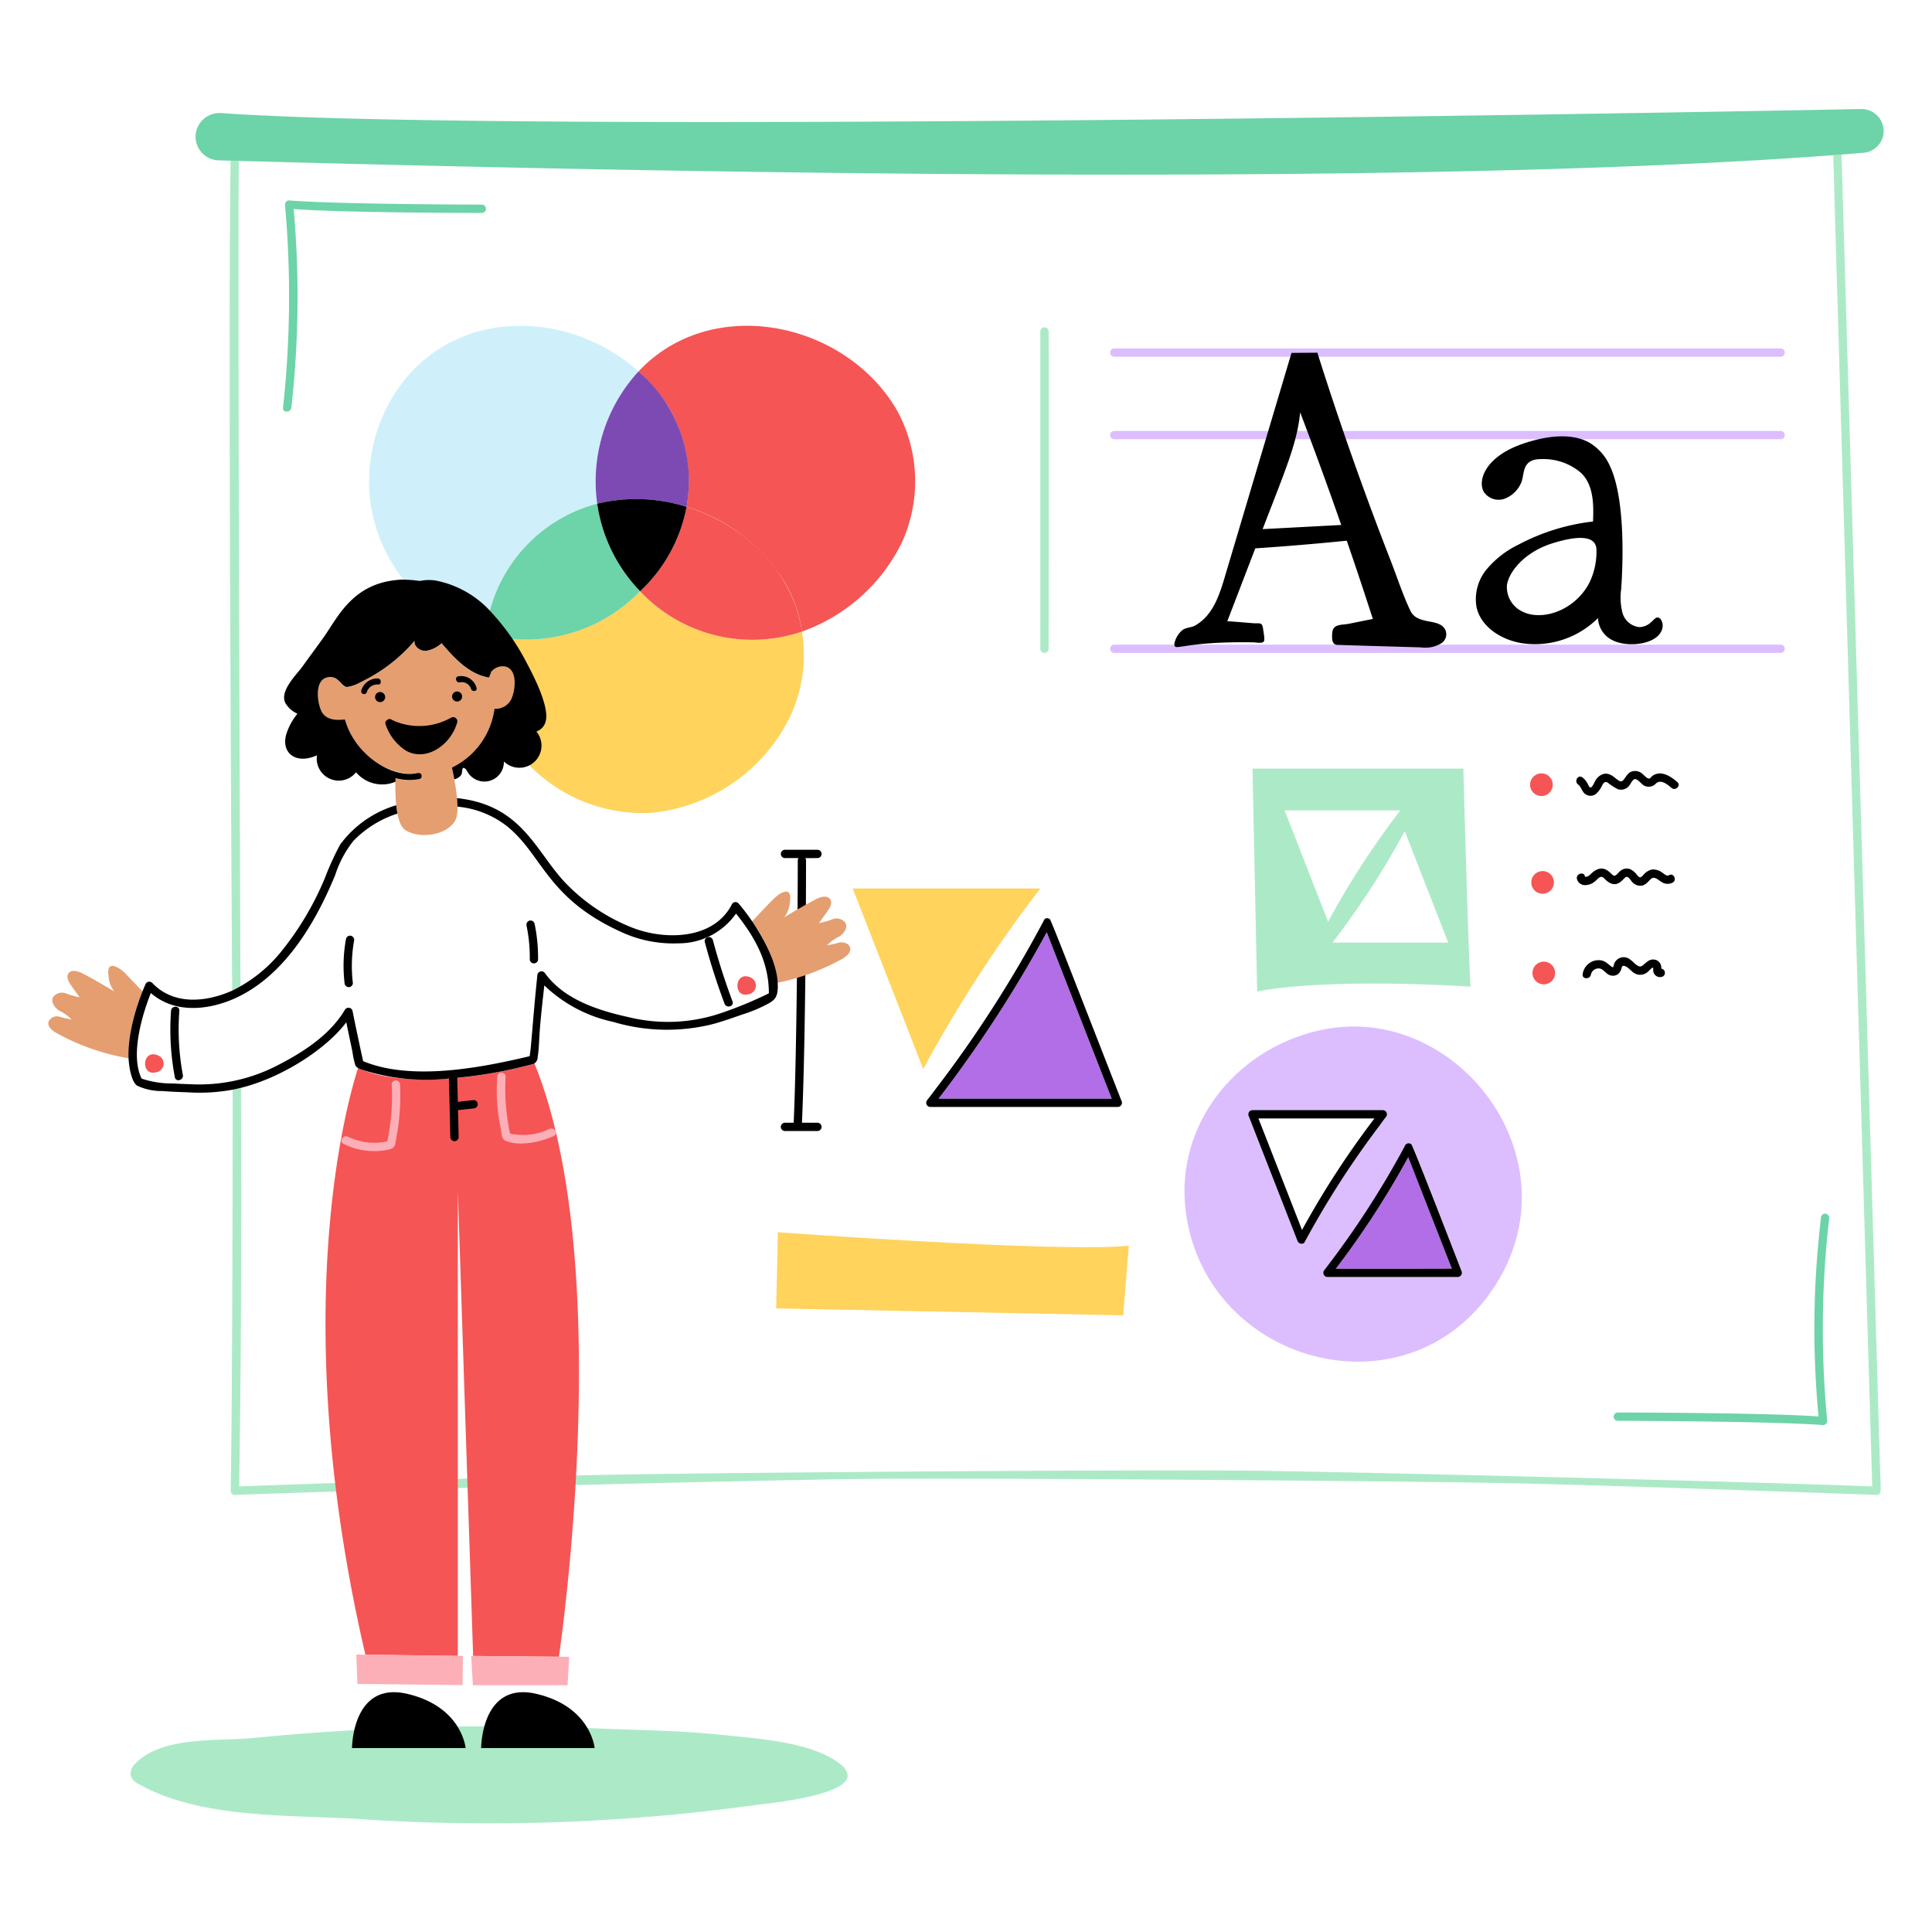 <svg xmlns="http://www.w3.org/2000/svg" viewBox="0 0 400 400" id="Designer-Keynote-1--Streamline-Barcelona.svg" height="400" width="400"><desc>DESIGNER KEYNOTE 1 Streamline Illustration: https://streamlinehq.com</desc><defs></defs><path d="M169.242 177.656a0.86 0.86 0 0 0 0 -1.72h-6.716a0.86 0.86 0 0 0 0 1.72h2.8a0.822 0.822 0 0 0 -0.154 0.46c0 6.012 -0.17 39.508 -0.85 54.332h-1.8a0.86 0.86 0 0 0 0 1.72h6.716a0.86 0.86 0 0 0 0 -1.72h-3.2c0.642 -14.292 0.84 -39.978 0.84 -54.322a0.73 0.73 0 0 0 -0.154 -0.46z" fill="#000000" stroke-width="1"></path><path d="M389.16 301.2c-0.2 -6.748 -7.782 -266.07 -7.894 -269.212a123.6 123.6 0 0 0 -1.714 0.138c0.05 1.8 7.928 272.146 8.082 275.626 -21.376 -0.88 -108.52 -3.08 -130.716 -3.286 -22.8 -0.216 -112.882 0.43 -135.138 0.952 -21.746 0.512 -69.924 2.232 -72.268 2.334 0.45 -27.498 0.492 -55 0.378 -82.496 -0.574 0.144 -1.146 0.256 -1.718 0.37 0.028 7.2 -0.054 62.552 -0.4 83.026a0.862 0.862 0 0 0 0.86 0.86c21.664 -0.89 109.358 -3.122 131.544 -3.326 22.79 -0.216 112.902 0.43 135.17 0.952 21.754 0.512 70.538 2.264 73.17 2.364a0.734 0.734 0 0 0 0.654 -0.296c0.326 -0.348 0.23 0.026 -0.01 -8.006zM49.788 204.252c0 -1.678 -0.62 -151.922 -0.332 -170.924 -0.6 -0.02 -1.162 -0.026 -1.716 -0.046 -0.532 35.024 0.186 149.584 0.328 171.852 0.584 -0.288 1.158 -0.574 1.72 -0.882z" fill="#aceac7" stroke-width="1"></path><path d="M302.968 159.134h-43.664l0.982 46.132c16.034 -2.958 44.156 -0.982 44.156 -0.982 -0.48 -8.632 -1.474 -45.15 -1.474 -45.15zm-37 8.642h23.958a172.072 172.072 0 0 0 -14.958 23.054zm9.912 27.376a172.102 172.102 0 0 0 14.956 -23.056l9 23.056z" fill="#aceac7" stroke-width="1"></path><path d="M316.79 162.462a2.344 2.344 0 1 0 4.688 0 2.344 2.344 0 1 0 -4.688 0" fill="#f55555" stroke-width="1"></path><path d="M317.036 182.692a2.344 2.344 0 1 0 4.688 0 2.344 2.344 0 1 0 -4.688 0" fill="#f55555" stroke-width="1"></path><path d="M319.624 199.104a2.344 2.344 0 1 0 2.344 2.344 2.342 2.342 0 0 0 -2.344 -2.344z" fill="#f55555" stroke-width="1"></path><path d="M230.7 73.854h137.964a0.86 0.86 0 0 0 0 -1.72H230.7a0.86 0.86 0 0 0 0 1.72zm137.964 15.368H230.7a0.86 0.86 0 0 0 0 1.72h137.964a0.86 0.86 0 0 0 0 -1.72zm0 44.236H230.7a0.86 0.86 0 0 0 0 1.72h137.964a0.86 0.86 0 0 0 0 -1.72z" fill="#dcbeff" stroke-width="1"></path><path d="M185.756 85.034c-10.652 -18.47 -38.378 -24.316 -53.556 -8.138a33.542 33.542 0 0 1 6.664 8.138 30.512 30.512 0 0 1 3.288 19.904 36.014 36.014 0 0 1 20.524 15.96 28.634 28.634 0 0 1 3.37 9.862 36.782 36.782 0 0 0 20.634 -18.35 30.55 30.55 0 0 0 -0.924 -27.376z" fill="#f55555" stroke-width="1"></path><path d="M123.644 104.282A33.6 33.6 0 0 1 132.2 76.896c-10.6 -9.496 -26.652 -12.53 -39.26 -5.856 -12.14 6.418 -18.396 20.96 -16.022 34.336a33.142 33.142 0 0 0 23.6 25.964 31.266 31.266 0 0 1 23.126 -27.058z" fill="#cff0fa" stroke-width="1"></path><path d="M123.644 104.282a34.664 34.664 0 0 1 18.506 0.656A29.844 29.844 0 0 0 132.2 76.896a33.6 33.6 0 0 0 -8.556 27.386z" fill="#7d4ab4" stroke-width="1"></path><path d="M132.53 122.41a32.866 32.866 0 0 1 -32.014 8.93A32.862 32.862 0 0 0 134.6 168.308a35.8 35.8 0 0 0 29.022 -20.024 30.1 30.1 0 0 0 2.422 -17.524 31.924 31.924 0 0 1 -33.514 -8.35z" fill="#ffd35c" stroke-width="1"></path><path d="M142.15 104.938a32.06 32.06 0 0 1 -9.62 17.472 31.9 31.9 0 0 0 33.514 8.35c-1.924 -12.694 -12.062 -22.16 -23.894 -25.822z" fill="#f55555" stroke-width="1"></path><path d="M132.53 122.41a32.84 32.84 0 0 1 -8.886 -18.128A31.264 31.264 0 0 0 100.516 131.34a32.848 32.848 0 0 0 32.014 -8.93z" fill="#6dd3a8" stroke-width="1"></path><path d="M123.644 104.282a32.852 32.852 0 0 0 8.886 18.128 32.07 32.07 0 0 0 9.62 -17.472 34.564 34.564 0 0 0 -18.506 -0.656z" fill="#000000" stroke-width="1"></path><path d="M175.456 367.31a3.722 3.722 0 0 0 -1.484 -2.058c-5.62 -4.586 -17.22 -5.302 -24.13 -6.03 -8.856 -0.942 -17.762 -1.014 -26.66 -1.382a512.384 512.384 0 0 0 -70.906 2c-7.2 0.696 -18.674 -0.42 -24.16 5.2a2.954 2.954 0 0 0 -1.056 2.618 3.162 3.162 0 0 0 1.72 1.752c12.6 7.064 30.55 6.348 44.556 7.136a404.8 404.8 0 0 0 82.874 -2.8c2.252 -0.324 20.044 -1.914 19.246 -6.436z" fill="#aceac7" stroke-width="1"></path><path d="M385.26 22.574c-35.842 0.712 -278.682 5.138 -339.414 0.84a4.986 4.986 0 0 0 -5.23 3.766 4.924 4.924 0 0 0 4.708 6.02C134 35.666 296.656 39.06 385.76 31.634a4.556 4.556 0 0 0 4.228 -4.822 4.616 4.616 0 0 0 -4.728 -4.238z" fill="#6dd3a8" stroke-width="1"></path><path d="M217.104 68.622a0.86 0.86 0 0 0 -1.72 0v65.696a0.86 0.86 0 0 0 1.72 0c0.056 -63.746 0 -65.896 0 -65.696z" fill="#aceac7" stroke-width="1"></path><path d="m176.542 183.952 14.6 37.378a278.974 278.974 0 0 1 24.234 -37.378z" fill="#ffd35c" stroke-width="1"></path><path d="M274.088 213.14c-17.814 3.5 -31.062 19.6 -28.544 38 4.3 31.358 45.702 42.538 63.668 15.55 17.528 -26.28 -7.212 -59.044 -35.124 -53.55zm-5.458 43.766 -10.156 -25.984a0.858 0.858 0 0 1 0.82 -1.084h27a0.868 0.868 0 0 1 0.6 1.464 176.64 176.64 0 0 0 -16.6 25.572 0.866 0.866 0 0 1 -1.664 0.032zm33.212 7.494h-27a0.868 0.868 0 0 1 -0.6 -1.464 185.842 185.842 0 0 0 16.6 -25.574 0.846 0.846 0 0 1 1.432 -0.38c0.268 0.22 -0.43 -1.47 10.424 26.342a0.888 0.888 0 0 1 -0.856 1.076z" fill="#dcbeff" stroke-width="1"></path><path d="M216.714 193.012a262.6 262.6 0 0 1 -22.4 34.47h35.864c-1.004 -2.588 -13.378 -34.26 -13.464 -34.47zm74.86 46.566a181.064 181.064 0 0 1 -15 23.11H300.6c-1.696 -4.384 -6.876 -17.596 -9.026 -23.11z" fill="#b26ee6" stroke-width="1"></path><path d="M378.696 252.36a0.888 0.888 0 0 0 -0.6 -1.054 0.862 0.862 0 0 0 -1.054 0.6 192.86 192.86 0 0 0 -0.532 41.36c-9.098 -0.662 -32.534 -0.818 -41.554 -0.818a0.86 0.86 0 0 0 0 1.72c6.418 0 33.376 0.154 42.486 0.88a0.866 0.866 0 0 0 0.86 -0.862 200.244 200.244 0 0 1 0.394 -41.826zM99.748 42.364c-5.866 0 -31.4 -0.152 -39.886 -0.87a0.858 0.858 0 0 0 -0.86 0.86A213.034 213.034 0 0 1 58.6 84.4c-0.142 1.094 1.578 1.084 1.72 0a205.268 205.268 0 0 0 0.48 -41.126c8.626 0.67 30.4 0.81 38.964 0.81a0.86 0.86 0 0 0 -0.016 -1.72z" fill="#6dd3a8" stroke-width="1"></path><path d="m161.052 255.124 -0.358 15.766 71.848 1.434 1.168 -14.414c-14.548 1.472 -72.658 -2.786 -72.658 -2.786z" fill="#ffd35c" stroke-width="1"></path><path d="M23.642 200.014c-1.566 -0.382 -1.25 1.556 -1.106 2.55a5.746 5.746 0 0 0 1.116 2.712q-3.2 -1.966 -6.512 -3.716c-0.972 -0.512 -2.4 -0.912 -2.99 0 -0.48 0.748 0.052 1.72 0.564 2.448l1.76 2.466a16.8 16.8 0 0 1 -2.856 -0.818 2.266 2.266 0 0 0 -2.63 0.8c-0.492 0.972 0.296 2.13 1.2 2.744a9.718 9.718 0 0 1 2.65 1.884 25.214 25.214 0 0 1 -2.59 -0.6 1.908 1.908 0 0 0 -2.2 1.054c-0.276 1 0.758 1.844 1.658 2.344a47.24 47.24 0 0 0 14.936 5.232 36.492 36.492 0 0 1 2.868 -13.852 885.25 885.25 0 0 1 -3.308 -3.45 6.09 6.09 0 0 0 -2.56 -1.798zM176 196.186c-0.232 -0.862 -1.322 -1.178 -2.2 -1.054a26.25 26.25 0 0 1 -2.6 0.6 9.722 9.722 0 0 1 2.652 -1.882c0.91 -0.616 1.688 -1.762 1.2 -2.744a2.266 2.266 0 0 0 -2.632 -0.81 15.106 15.106 0 0 1 -2.856 0.82c0.584 -0.82 1.178 -1.648 1.76 -2.468 0.524 -0.726 1.046 -1.7 0.564 -2.446 -0.6 -0.922 -2.016 -0.532 -3 0q-3.314 1.748 -6.51 3.716a5.942 5.942 0 0 0 1.116 -2.714c0.142 -1 0.45 -2.938 -1.106 -2.548 -1.444 0.356 -2.65 1.894 -6.686 6.112a28.092 28.092 0 0 1 5.294 12.704 47.264 47.264 0 0 0 13.318 -4.914c0.928 -0.53 1.956 -1.37 1.686 -2.372zM104.704 138.056a3.014 3.014 0 0 0 -3.052 1.116 5.718 5.718 0 0 1 -0.45 1.136c-4.094 -0.686 -7.126 -4 -9.8 -7.116a6.088 6.088 0 0 1 -3.214 1.588c-1.218 0.072 -2.57 -0.922 -2.354 -2.1a33.728 33.728 0 0 1 -11.222 8.6 8.2 8.2 0 0 1 -2.732 0.984c-1.234 0 -1.842 -2.624 -4.27 -1.946 -2.528 0.716 -1.924 5.15 -1.116 6.87 0.89 1.884 2.918 2.016 4.904 1.8a15.468 15.468 0 0 0 13.38 11.27 6.492 6.492 0 0 0 1.742 -0.184 0.644 0.644 0 0 1 0.336 1.24 10.498 10.498 0 0 1 -4.964 -0.184c-0.108 2.568 -0.13 9.348 2.036 10.728 3.348 2.138 9.672 0.8 10.6 -2.734 0.632 -2.432 -0.436 -7.738 -0.962 -10.166a15.822 15.822 0 0 0 8.8 -12.172 3.586 3.586 0 0 0 3.454 -1.986c0.838 -1.728 1.432 -6.022 -1.116 -6.744z" fill="#e59e70" stroke-width="1"></path><path d="M72.7 193.75a0.862 0.862 0 0 0 -1.054 0.6 30.672 30.672 0 0 0 -0.308 9.172 0.888 0.888 0 0 0 0.86 0.86 0.872 0.872 0 0 0 0.86 -0.86 29.6 29.6 0 0 1 0.246 -8.712 0.894 0.894 0 0 0 -0.604 -1.06zm38.7 4.904a34.6 34.6 0 0 0 -0.728 -7.444 0.874 0.874 0 0 0 -1.054 -0.6 0.882 0.882 0 0 0 -0.6 1.054 32.2 32.2 0 0 1 0.666 7 0.86 0.86 0 0 0 1.716 -0.01zm235.866 -36.744c-1.552 -1.364 -3.514 -2.46 -5.18 -1.25 -0.172 0.124 -0.388 0.462 -0.584 0.522 -0.43 0.144 -1.156 -0.736 -1.494 -1a2.264 2.264 0 0 0 -2.386 -0.368c-0.768 0.4 -1.034 1.176 -1.6 1.77 -0.894 0.926 -2 -1.8 -4 -1.352a2.878 2.878 0 0 0 -1.75 1.454c-0.174 0.288 -0.624 1.434 -1.014 1.352 -0.428 -0.08 -0.46 -1.216 -1.658 -2.098 -0.902 -0.646 -1.75 0.838 -0.87 1.484 0.626 0.45 0.778 1.412 1.4 1.914a1.874 1.874 0 0 0 2.188 0.124 5 5 0 0 0 1.354 -1.8c0.296 -0.512 0.572 -0.962 1.176 -0.636a13.638 13.638 0 0 0 2.1 1.372 2.176 2.176 0 0 0 2.322 -0.676c0.288 -0.326 0.748 -1.4 1.228 -1.422 0.554 -0.03 1.312 0.982 1.752 1.26a2.022 2.022 0 0 0 2.64 -0.39c1 -0.86 2.346 0.236 3.144 0.932 0.854 0.752 2.072 -0.456 1.232 -1.192zm-1.77 19.318c-0.39 0.266 -1.064 -0.388 -1.4 -0.6a3.102 3.102 0 0 0 -2.13 -0.6 3.464 3.464 0 0 0 -1.822 1.23c-0.502 0.522 -0.686 0.5 -1.158 -0.032a4 4 0 0 0 -1.454 -1.268 2.048 2.048 0 0 0 -2.108 0.4c-0.348 0.288 -0.85 1.096 -1.342 0.922 -0.6 -0.216 -1.904 -2.722 -4.4 -0.624 -0.538 0.448 -0.778 0.91 -1.514 0.87a0.046 0.046 0 0 0 -0.032 0.01c0 -1.112 -1.858 -0.774 -1.658 0.4a1.698 1.698 0 0 0 1.75 1.32 3.27 3.27 0 0 0 2.254 -1.014c0.276 -0.246 0.706 -0.746 1.114 -0.696 0.338 0.042 0.636 0.43 0.872 0.646 2.328 2.134 3.55 -0.316 4.146 -0.6 0.512 -0.246 0.962 0.624 1.258 0.952a2.256 2.256 0 0 0 2.068 0.818c0.882 -0.184 1.3 -0.91 1.946 -1.442s1.4 0.244 1.976 0.582a2.254 2.254 0 0 0 2.498 0.2c0.906 -0.614 0.056 -2.102 -0.864 -1.474zm-1.556 19.318a1.676 1.676 0 0 0 -1.576 -1.894c-1.106 -0.03 -1.566 0.748 -2.376 1.312s-1.772 -0.85 -2.416 -1.24a2.102 2.102 0 0 0 -3.462 1.096c-0.142 0.4 -0.06 0.614 -0.47 0.306 -0.788 -0.582 -1.32 -1.228 -2.364 -1.32a3.326 3.326 0 0 0 -3.6 2.908c-0.134 1.096 1.586 1.086 1.72 0a1.6 1.6 0 0 1 1.4 -1.2c0.8 -0.112 1.238 0.512 1.814 0.952a1.858 1.858 0 0 0 2.426 0.184 2.324 2.324 0 0 0 0.634 -1.034c0.122 -0.348 0.102 -0.696 0.532 -0.644 0.828 0.102 1.464 1.106 2.16 1.504a2.34 2.34 0 0 0 2.702 -0.184 7.274 7.274 0 0 0 0.574 -0.546c0.936 -0.896 0.534 -0.108 0.666 0.4a1.4 1.4 0 0 0 2.038 0.984 0.88 0.88 0 0 0 -0.402 -1.584zM261.67 132.8c0.254 -0.4 -0.114 -2.182 -0.174 -2.672 -0.166 -1.29 -0.646 -1.044 -1.844 -1.086 -0.45 -0.02 -5.528 -0.482 -5.56 -0.4q2.904 -7.554 5.8 -15.11 9.474 -0.63 18.94 -1.588 2.782 8.078 5.4 16.2c-1.648 0.338 -3.294 0.664 -4.954 1 -1.474 0.308 -3.348 -0.06 -3.46 1.976 -0.05 0.942 -0.154 2.366 1.074 2.4 5.764 0.184 11.528 0.338 17.292 0.512a6.352 6.352 0 0 0 4.322 -0.912 2.2 2.2 0 0 0 0.778 -2.6c-1.122 -2.698 -5.8 -0.934 -7.292 -4.094 -1.566 -3.308 -2.732 -6.922 -4.062 -10.34a689.776 689.776 0 0 1 -15.182 -43.06l-5.356 0.04q-6.88 23.096 -13.75 46.182c-1.164 3.928 -2.494 8.132 -6.162 10.238 -0.83 0.482 -1.976 0.4 -2.722 1.014a4.964 4.964 0 0 0 -1.61 2.712c-0.09 1.928 1.116 -0.48 16.382 -0.224 0.614 0.03 1.832 0.286 2.14 -0.188zm7.514 -47.432q4.422 11.6 8.506 23.322l-16.276 0.86c4.704 -12.24 7.17 -17.838 7.77 -24.178zm64.948 47.312c3.032 1.382 8.858 0.776 9.95 -2.282a2.388 2.388 0 0 0 -0.256 -2.2c-0.844 -0.88 -1.298 0.082 -2.046 0.666a3.564 3.564 0 0 1 -2.366 0.972 4.066 4.066 0 0 1 -3.502 -2.968 12.75 12.75 0 0 1 -0.266 -4.868c0.488 -7 0.678 -19.386 -2.416 -25.706a10.554 10.554 0 0 0 -4.298 -4.72c-4 -2.15 -9.502 -1.116 -13.6 0.286 -7.986 2.724 -9.446 7.758 -8.1 10.014a3.692 3.692 0 0 0 4.228 1.4 6.062 6.062 0 0 0 3.42 -3.184c0.884 -1.766 -0.066 -5.104 4.3 -5.038a11.962 11.962 0 0 1 8.128 2.826c2.674 2.54 2.654 6.676 2.51 10.094a43.46 43.46 0 0 0 -15.522 4.834 19.724 19.724 0 0 0 -6.5 5.066 9.686 9.686 0 0 0 -2.108 7.762c0.89 4.228 5.272 6.92 9.552 7.554a18.45 18.45 0 0 0 15.6 -5.22 5.386 5.386 0 0 0 3.292 4.712zm-5 -12.162c-2.91 5.78 -9.714 8.18 -13.914 6.112A5.6 5.6 0 0 1 312 121.122c0.374 -2.63 3.534 -6.84 9.53 -8.672 2.386 -0.726 8.99 -2.62 9 1.434a14.614 14.614 0 0 1 -1.404 6.634zM217.4 190.37a0.8 0.8 0 0 0 -1.136 -0.062 250.252 250.252 0 0 1 -22.4 34.964 143.502 143.502 0 0 1 -1.864 2.446 0.87 0.87 0 0 0 0.6 1.464h38.832a0.864 0.864 0 0 0 0.83 -1.084c-6.628 -16.912 -14.582 -37.498 -14.862 -37.728zm-23.086 37.112a261.6 261.6 0 0 0 22.4 -34.47c1.414 3.612 13 33.284 13.464 34.47zm92.602 3.82a0.87 0.87 0 0 0 -0.6 -1.464h-27a0.872 0.872 0 0 0 -0.842 1.084l10.156 25.984a0.91 0.91 0 0 0 1.4 0.42 185.91 185.91 0 0 1 15.644 -24.356c0.24 -0.348 1.126 -1.56 1.242 -1.668zm-17.344 23.352c-0.91 -2.334 -8.742 -22.38 -9.03 -23.096h24.03a182.43 182.43 0 0 0 -15 23.096zm22.678 -17.68a0.8 0.8 0 0 0 -1.138 -0.062 0.694 0.694 0 0 0 -0.296 0.44 186.4 186.4 0 0 1 -16.6 25.572 0.872 0.872 0 0 0 0.6 1.466h27a0.866 0.866 0 0 0 0.83 -1.086c-0.072 -0.202 -10.078 -26.072 -10.396 -26.33zm-15.686 25.714a180.6 180.6 0 0 0 15 -23.11c0.91 2.334 8.742 22.376 9.03 23.09 -6.936 0.03 -24.23 0.02 -24.03 0.02zm-192.296 87.996c-11.384 -2.626 -11.384 11.24 -11.384 11.24H96.4s-0.738 -8.614 -12.132 -11.24zm26.732 0c-11.386 -2.626 -11.384 11.24 -11.384 11.24h23.496s-0.74 -8.614 -12.112 -11.24zM61.582 147.762a12.622 12.622 0 0 0 -2.314 4.278c-1.09 3.702 1.844 6.364 6.358 4.342a4.562 4.562 0 0 0 8.088 3.51 7.074 7.074 0 0 0 8.17 1.956c0 -0.256 0.01 -0.502 0.02 -0.748a10.63 10.63 0 0 0 4.966 0.186 0.64 0.64 0 0 0 -0.184 -1.25 0.4 0.4 0 0 0 -0.154 0c-4.928 1.254 -12.96 -3.386 -15.122 -11.088 -1.986 0.226 -4.012 0.094 -4.904 -1.79 -0.8 -1.72 -1.412 -6.154 1.116 -6.87 2.46 -0.686 3.014 1.944 4.27 1.944a8.032 8.032 0 0 0 2.734 -0.982 33.82 33.82 0 0 0 11.22 -8.6c-0.216 1.188 1.136 2.182 2.354 2.1a6.132 6.132 0 0 0 3.216 -1.588c2.682 3.124 5.712 6.44 9.8 7.116a5.842 5.842 0 0 0 0.45 -1.136 3.02 3.02 0 0 1 3.05 -1.116c2.54 0.716 1.956 5.016 1.126 6.756a3.6 3.6 0 0 1 -3.47 1.966 15.828 15.828 0 0 1 -8.8 12.172c0.164 0.758 0.328 1.588 0.492 2.438a2.65 2.65 0 0 0 1.36 -0.83c0.44 -0.552 0.052 -1.76 0.708 -1.494 0.326 0.132 0.49 0.48 0.674 0.788a4.038 4.038 0 0 0 7.516 -2.17 4.584 4.584 0 0 0 6.736 -6.2 3 3 0 0 0 1.976 -2.376c0.578 -3 -2.54 -9.156 -3.972 -11.8a46.72 46.72 0 0 0 -7.31 -10.472 20.628 20.628 0 0 0 -11.64 -6.624 9.508 9.508 0 0 0 -3.2 0.102 28.536 28.536 0 0 0 -3.634 -0.278c-10.226 0.42 -13.274 7.772 -16.36 12.072 -1.432 2 -2.908 3.982 -4.35 5.988 -1.188 1.64 -4.704 4.976 -3.502 7.454a5.322 5.322 0 0 0 2.516 2.244z" fill="#000000" stroke-width="1"></path><path d="M79.744 144.322a1.044 1.044 0 1 0 -2.088 0 1.044 1.044 0 0 0 2.088 0zm15.408 0.788a1.04 1.04 0 1 0 -1.024 -1.812 1.04 1.04 0 1 0 1.024 1.812zm-16.832 -4.638a3.466 3.466 0 0 0 -3.48 2.364 0.6 0.6 0 1 0 1.116 0.42 2.274 2.274 0 0 1 2.364 -1.536c0.696 0.012 0.696 -1.104 0 -1.248zm16.842 0.808a2.026 2.026 0 0 1 2.376 1.372c0.224 0.676 1.4 0.492 1.104 -0.306a3.282 3.282 0 0 0 -3.858 -2.294c-0.666 0.226 -0.36 1.33 0.378 1.228zm-13.524 7.996c-0.6 -0.296 -0.502 -0.256 -0.542 -0.276a0.744 0.744 0 0 0 -0.942 0.072 0.7 0.7 0 0 0 -0.318 0.9 10.298 10.298 0 0 0 4.3 5.488c4.168 2.276 9.242 -1.27 10.524 -5.908a0.868 0.868 0 0 0 -1.258 -0.972 13.364 13.364 0 0 1 -11.764 0.696zm70.026 58.07q-2.342 -6.264 -4.074 -12.716a0.86 0.86 0 0 0 -1.658 0.46 140.73 140.73 0 0 0 4.074 12.714c0.394 1.024 2.046 0.576 1.658 -0.458zm-116.25 1.912a52.82 52.82 0 0 0 0.788 13.77c0.2 1.086 1.854 0.626 1.66 -0.46a51.374 51.374 0 0 1 -0.728 -13.31c0.066 -1.094 -1.638 -1.094 -1.72 0z" fill="#000000" stroke-width="1"></path><path d="M110.54 220.276c-0.226 0.092 -2.724 0.692 -3.584 0.89 -8.244 1.862 -18.456 3.15 -26.752 1.72a24.488 24.488 0 0 1 -6.07 -1.772c-2.17 6.706 -14.876 50.886 1.514 121.466l19.136 0.262v-96.368l3.174 96.378 17.762 0.164c1.556 -10.986 10.944 -83.4 -5.058 -122.822a0.6 0.6 0 0 1 -0.122 0.082zm44.81 -17.928c-3.31 -1.43 -3.668 4.376 -0.378 3.502a1.828 1.828 0 0 0 0.378 -3.502zm-122.638 16.156c-3.322 -1.432 -3.66 4.374 -0.378 3.502a1.826 1.826 0 0 0 0.378 -3.502z" fill="#f55555" stroke-width="1"></path><path d="M80.368 238.038c1.494 -0.4 1.372 -0.678 1.648 -2.304a45.042 45.042 0 0 0 0.8 -11.19 0.894 0.894 0 0 0 -0.86 -0.86c-0.42 0 -0.922 0.4 -0.86 0.86a43.97 43.97 0 0 1 -0.922 11.754 12.128 12.128 0 0 1 -7.422 -0.656c-0.168 -0.064 -0.6 -0.226 -0.758 -0.308 -1 -0.46 -1.864 1.014 -0.87 1.486a14.2 14.2 0 0 0 9.244 1.218zm24.264 -1.864c2.836 1.236 7.288 0.302 10 -0.962 1 -0.47 0.134 -1.946 -0.87 -1.484a12.558 12.558 0 0 1 -8.16 0.962 44.122 44.122 0 0 1 -0.92 -11.754c0.06 -0.46 -0.44 -0.85 -0.86 -0.86a0.88 0.88 0 0 0 -0.86 0.86 37.438 37.438 0 0 0 0.706 10.69c0.146 0.798 0.116 2.174 0.964 2.548zm-30.866 106.38 0.234 6.082 21.756 0.246 0.102 -6.04c-22.732 -0.294 -19.444 -0.242 -22.092 -0.288zm23.792 0.288 0.348 6.066h19.6l0.35 -5.872z" fill="#fcafb7" stroke-width="1"></path><path d="M160.98 203.014c-0.458 -5.254 -4.714 -12.06 -8.088 -15.98a0.834 0.834 0 0 0 -1.35 0.174c-3.778 7.442 -14.046 7.512 -20.844 4.77a39.012 39.012 0 0 1 -13.6 -9.154c-6.226 -6.536 -8.968 -16.152 -22.488 -17.578 0.056 0.55 0.102 1.2 0.102 1.762a19.586 19.586 0 0 1 10.356 4.126c7.222 5.9 8.16 14.704 23.116 21.622a25.714 25.714 0 0 0 12.276 2.55 14.494 14.494 0 0 0 11.926 -6.164c4.042 5.052 6.8 10.124 6.8 16.514a80.176 80.176 0 0 1 -9.366 3.91 34.166 34.166 0 0 1 -19.626 1.034c-6.306 -1.382 -13.382 -3.634 -17.344 -9.09a0.866 0.866 0 0 0 -1.6 0.43c-1.054 10.266 -1.252 15.032 -1.6 16.738 -9.848 2.344 -24.366 5.184 -34.358 1.064a0.774 0.774 0 0 0 -0.112 -0.04c-0.758 -3.48 -1.504 -6.962 -2.2 -10.444a0.864 0.864 0 0 0 -1.566 -0.2c-3.092 5.212 -8.6 8.764 -13.892 11.478a35.2 35.2 0 0 1 -16.872 3.982 182.654 182.654 0 0 1 -4.904 -0.2 19.586 19.586 0 0 1 -6.418 -1c-2.348 -4.694 -0.034 -12.866 1.904 -17.722 4.658 4.064 11.2 3.696 16.83 1.352 10.416 -4.4 17.05 -15.36 21.336 -25.78a22.274 22.274 0 0 1 3.768 -7.064 22.044 22.044 0 0 1 9.12 -5.656 16.364 16.364 0 0 1 -0.254 -1.73 22.258 22.258 0 0 0 -11.6 8.134 59.548 59.548 0 0 0 -3.236 7.104 62.056 62.056 0 0 1 -9.152 15.274 29.736 29.736 0 0 1 -10 7.886c-5.698 2.508 -12.222 2.92 -16.524 -1.618a0.87 0.87 0 0 0 -1.352 0.172c-4.236 9.6 -3.516 16.054 -3.542 15.572 0.084 1.51 0.538 4.744 1.812 5.56a12 12 0 0 0 5.2 1.086c1.742 0.142 3.482 0.2 5.222 0.264a38 38 0 0 0 9.306 -0.542c9.526 -1.854 19.45 -8.438 23.526 -13.964 0.246 1.2 1.106 5.292 1.28 6.122a17.8 17.8 0 0 0 0.6 2.776c0.22 0.546 0.96 0.768 1.546 0.982a43.518 43.518 0 0 0 17.834 1.77c0.082 3.502 0.266 11.58 0.288 12.112a0.86 0.86 0 0 0 1.72 0c-0.042 -1.852 -0.082 -3.716 -0.134 -5.568 3.54 -0.4 3.55 -0.328 3.84 -0.616a0.862 0.862 0 0 0 -0.6 -1.464l-3.276 0.368 -0.124 -4.984a96 96 0 0 0 12.244 -1.986c0.846 -0.2 3.316 -0.79 3.584 -0.892a0.436 0.436 0 0 0 0.122 -0.082 1.534 1.534 0 0 0 0.696 -1.27c0.298 -1.842 0.298 -3.704 0.442 -5.558 0.234 -3.112 0.6 -6.226 0.94 -9.338a29.4 29.4 0 0 0 14.232 7.546 39 39 0 0 0 20.946 0.388c1.934 -0.54 3.86 -1.228 5.764 -1.892a29.77 29.77 0 0 0 5.662 -2.4c1.152 -0.716 1.974 -1.318 1.682 -4.646z" fill="#000000" stroke-width="1"></path></svg>